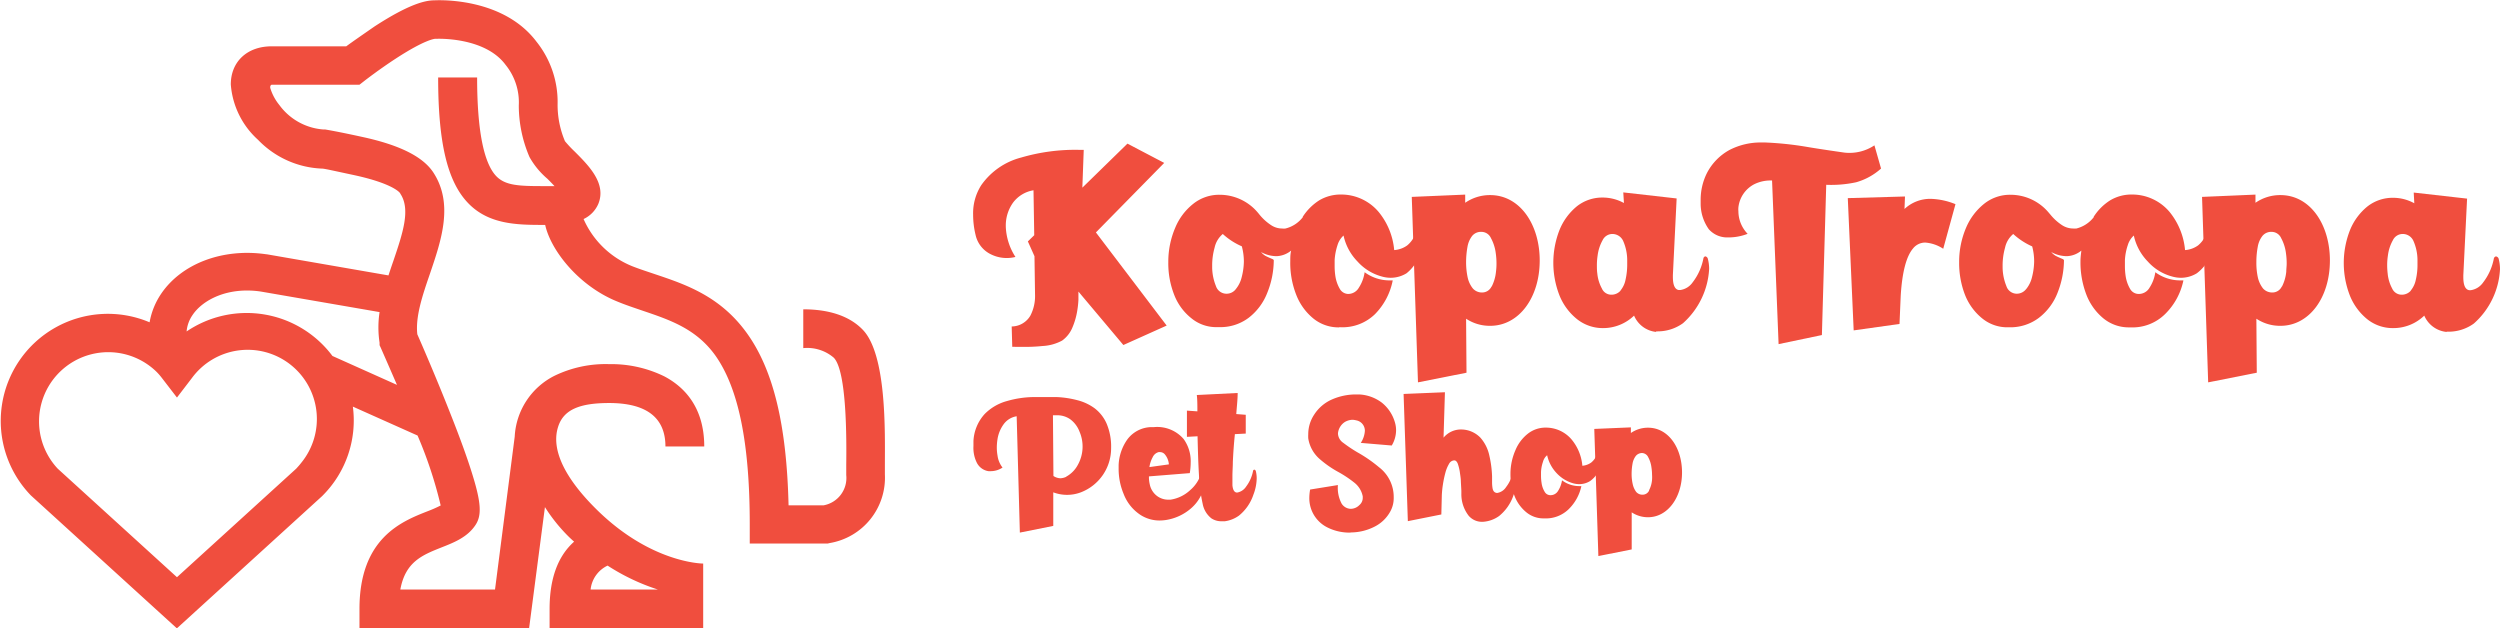 <svg id="Capa_1" data-name="Capa 1" xmlns="http://www.w3.org/2000/svg" viewBox="0 0 306 76.91"><defs><style>.cls-1{fill:#f04e3e;}</style></defs><title>rectlogo</title><path class="cls-1" d="M98.32,47.41v4.75a5,5,0,0,1,3.73,1.17c1.6,1.62,1.57,10,1.53,13.1V67.7a3.4,3.4,0,0,1-2.76,3.7h-4.3c-.23-9.84-1.86-16.57-5.1-21.07S84,44.39,80.2,43.12c-1-.34-2-.66-2.85-1a11,11,0,0,1-5.92-5.76,3.63,3.63,0,0,0,1.81-1.87c1-2.48-1.15-4.64-2.9-6.39a14.3,14.3,0,0,1-1.19-1.27,11.43,11.43,0,0,1-.9-4.54,11.81,11.81,0,0,0-2.57-7.62c-4-5.32-11.57-5.12-12.48-5.08-1.1,0-3.05.4-7.36,3.2-1.44,1-2.72,1.88-3.46,2.43H33.25c-3,0-5,1.88-5,4.67a10.15,10.15,0,0,0,3.34,6.78,11.47,11.47,0,0,0,7.9,3.52c.45.05,1.39.27,3.83.79C48.05,32,49,33.13,49,33.26c1.29,1.92.29,4.86-.87,8.28-.2.57-.39,1.14-.58,1.72L32.63,40.67h-.06c-5.32-.77-10.38,1.15-12.88,4.89A9,9,0,0,0,18.31,49,13.11,13.11,0,0,0,3.78,70.19L21.65,86.46,39.41,70.29l.08-.08a13,13,0,0,0,3.7-10.89l7.92,3.54a51.71,51.71,0,0,1,2.83,8.56,16,16,0,0,1-1.64.72C49.21,73.36,44,75.39,44,84.08v2.38H64.76L66.7,71.62a20.55,20.55,0,0,0,2.83,3.54c.24.24.49.47.74.69-2,1.78-3,4.54-3,8.24v2.37H86.07V83.28s0-4.75,0-4.75-6.43,0-13.19-6.76c-2.76-2.75-5.66-6.62-4.56-10,.67-2.09,2.65-2.89,6.24-2.89,4.57,0,6.89,1.79,6.89,5.32h4.75c0-5-2.65-7.4-4.88-8.58a14.78,14.78,0,0,0-6.76-1.5,14.34,14.34,0,0,0-6.72,1.44A8.85,8.85,0,0,0,63,63L60.59,81.71H49c.62-3.4,2.7-4.22,5-5.14,1.58-.62,3.21-1.26,4.2-2.76.78-1.17.69-2.72-.36-6.12-.58-1.9-1.48-4.4-2.68-7.43-1.72-4.38-3.57-8.63-4.08-9.79-.25-2.17.65-4.82,1.54-7.4C54,39,55.58,34.48,53,30.6c-1.3-1.91-4.13-3.31-8.66-4.29-3-.66-4.41-.89-4.53-.91h-.2a7.34,7.34,0,0,1-5.42-3,6.07,6.07,0,0,1-1.1-2.05c-.07-.27.08-.43.18-.43H44l.64-.5s1.75-1.36,3.79-2.69c3.65-2.38,4.8-2.43,4.84-2.43h.15s5.88-.28,8.45,3.17a7.29,7.29,0,0,1,1.63,5,16,16,0,0,0,1.31,6.3A9.73,9.73,0,0,0,67,31.43c.24.24.56.56.87.9-.35,0-.8,0-1.34,0-3,0-4.67-.06-5.79-1.22-1.55-1.63-2.34-5.69-2.34-12.08H53.63c0,8,1.13,12.72,3.65,15.36s6,2.69,9.23,2.69h.22c.7,3.15,4.12,7.47,8.81,9.37,1,.42,2.1.78,3.12,1.13,3.37,1.14,6.55,2.22,8.89,5.47,2.84,4,4.22,10.71,4.22,20.66v2.37l9.54,0,.25-.06a8.11,8.11,0,0,0,6.75-8.4V66.48c0-3.87.26-13.57-2.74-16.6C103.91,48.17,101.35,47.41,98.32,47.41ZM36.26,66.91,21.66,80.2,7.07,66.92A8.47,8.47,0,0,1,19.18,55.08a7.55,7.55,0,0,1,.64.74l1.84,2.39,1.83-2.39A8.47,8.47,0,1,1,36.87,66.2C36.68,66.45,36.47,66.68,36.26,66.91Zm4.43-13.79a13.1,13.1,0,0,0-17.85-3,4.18,4.18,0,0,1,.72-2c1.24-1.86,4.29-3.47,8.33-2.89l14.57,2.52a12.41,12.41,0,0,0,0,3.75l0,.3.13.28s.85,1.93,2,4.58ZM74.37,78.78a25.81,25.81,0,0,0,6.16,2.93H72.29A3.66,3.66,0,0,1,74.37,78.78Z" transform="translate(0 -9.55)"/><path class="cls-1" d="M123.9,52l-.07-2.49a2.68,2.68,0,0,0,2.29-1.33,5.18,5.18,0,0,0,.57-2.47l-.07-4.8-.81-1.81.78-.76-.09-5.5A3.91,3.91,0,0,0,124,34.35a4.79,4.79,0,0,0-.89,2.88v.09A7.33,7.33,0,0,0,124.29,41a4.36,4.36,0,0,1-3-.32,3.46,3.46,0,0,1-1.88-2.38,10.47,10.47,0,0,1-.3-2.49,6.37,6.37,0,0,1,1-3.6A8.6,8.6,0,0,1,125,28.83a23.52,23.52,0,0,1,7-.94h.65l-.17,4.63L138,27.13l4.5,2.36L134.14,38,142.8,49.4l-5.3,2.38L132,45.24l0,1a11.4,11.4,0,0,1-.14,1.31,8.75,8.75,0,0,1-.59,2.07A3.69,3.69,0,0,1,130,51.24a5.61,5.61,0,0,1-2.37.66,21.67,21.67,0,0,1-2.42.11Z" transform="translate(0 -9.55)"/><path class="cls-1" d="M163.94,49.62a4.87,4.87,0,0,1-3.19-1.09,7,7,0,0,1-2.1-2.92,10.65,10.65,0,0,1-.72-4.1c0-.44,0-.87.11-1.29a3,3,0,0,1-1.7.68l-.24,0a3.94,3.94,0,0,1-1.75-.5,2.12,2.12,0,0,0,.53.46c.2.11.41.2.59.28l.3.13c.08.05.14.09.14.13a10.77,10.77,0,0,1-.8,4,7.09,7.09,0,0,1-2.29,3.06,5.74,5.74,0,0,1-3.58,1.13H149a4.77,4.77,0,0,1-3.18-1.09,6.78,6.78,0,0,1-2.12-2.92,10.55,10.55,0,0,1-.7-3.93V41.5a10.61,10.61,0,0,1,.85-4.08,7.28,7.28,0,0,1,2.2-2.92,5.08,5.08,0,0,1,3.23-1.11,6.11,6.11,0,0,1,4.34,1.81,8.27,8.27,0,0,1,.55.63,6.27,6.27,0,0,0,1.4,1.27,2.44,2.44,0,0,0,1.38.42,1.7,1.7,0,0,0,.39,0,3.84,3.84,0,0,0,2.12-1.38s0-.06,0-.06a6.66,6.66,0,0,1,2-2,5.11,5.11,0,0,1,2.66-.72,6,6,0,0,1,4.6,2.1,8.53,8.53,0,0,1,1.93,4.7,3.07,3.07,0,0,0,1.59-.57,3.36,3.36,0,0,0,1.18-2.1c.07-.11.15-.18.24-.18l0,0a.35.35,0,0,1,.28.26,3.38,3.38,0,0,1,.2,1.14,4.65,4.65,0,0,1-.07.83A5.23,5.23,0,0,1,172.16,43a3.7,3.7,0,0,1-1.94.55,3.92,3.92,0,0,1-1.13-.17,6.13,6.13,0,0,1-2.92-1.81,6.52,6.52,0,0,1-1.72-3.19,2.58,2.58,0,0,0-.74,1.18,7.14,7.14,0,0,0-.35,1.83l0,.76a8.08,8.08,0,0,0,.09,1.2,4.39,4.39,0,0,0,.55,1.57,1.21,1.21,0,0,0,1,.61,1.51,1.51,0,0,0,1.33-.78,4.57,4.57,0,0,0,.7-1.88,5.13,5.13,0,0,0,3,1l.44,0A8.06,8.06,0,0,1,168.3,48,5.7,5.7,0,0,1,164,49.6h-.1Zm-12.67-4.69a3.65,3.65,0,0,0,.72-1.48,8.06,8.06,0,0,0,.26-1.9A7.28,7.28,0,0,0,152,39.7a8.33,8.33,0,0,1-2.33-1.51,3,3,0,0,0-1,1.66,8.07,8.07,0,0,0-.3,2.24v.22a6.24,6.24,0,0,0,.46,2.25,1.35,1.35,0,0,0,1.24.94A1.41,1.41,0,0,0,151.27,44.93Z" transform="translate(0 -9.55)"/><path class="cls-1" d="M172.8,33.65l6.54-.28,0,1a5.31,5.31,0,0,1,3.06-.94c3.64,0,6.06,3.6,6.06,8,0,4.55-2.54,8-6.06,8a5.23,5.23,0,0,1-2.95-.87l.05,6.61-5.94,1.18Zm9.77,11a5.1,5.1,0,0,0,.54-1.86,7.57,7.57,0,0,0,.06-1q0-.63-.09-1.26a5.22,5.22,0,0,0-.59-1.84,1.28,1.28,0,0,0-1.17-.76,1.38,1.38,0,0,0-1.13.5,3,3,0,0,0-.57,1.33,10.77,10.77,0,0,0-.17,1.88,9,9,0,0,0,.19,1.86,3.28,3.28,0,0,0,.63,1.35,1.47,1.47,0,0,0,1.16.5A1.26,1.26,0,0,0,182.57,44.6Z" transform="translate(0 -9.55)"/><path class="cls-1" d="M202.74,50.18a3.29,3.29,0,0,1-2.73-2,5.46,5.46,0,0,1-3.82,1.53A5.06,5.06,0,0,1,193,48.59a7.13,7.13,0,0,1-2.12-2.88,11,11,0,0,1,0-8,7.28,7.28,0,0,1,2.12-2.9,5,5,0,0,1,3.17-1.08,5.41,5.41,0,0,1,2.6.67l-.08-1.3,6.53.74-.46,9.38v.22c0,1,.24,1.53.72,1.61l.18,0a2.23,2.23,0,0,0,1.52-.94,6.92,6.92,0,0,0,1.33-3c.07-.11.14-.18.24-.18l0,0a.4.4,0,0,1,.28.26,4.92,4.92,0,0,1,.17,1.27,9.61,9.61,0,0,1-3.2,6.65,5.31,5.31,0,0,1-3.1,1h-.23Zm-4.4-5.06a3,3,0,0,0,.63-1.35,8.34,8.34,0,0,0,.2-1.86l0-.57a5.88,5.88,0,0,0-.5-2.31,1.45,1.45,0,0,0-1.37-.84,1.33,1.33,0,0,0-1.14.76,5.15,5.15,0,0,0-.61,1.87,7.88,7.88,0,0,0-.09,1.2c0,.33,0,.66.05,1a4.8,4.8,0,0,0,.56,1.84,1.25,1.25,0,0,0,1.13.76,1.47,1.47,0,0,0,1.16-.5Z" transform="translate(0 -9.55)"/><path class="cls-1" d="M216.9,31.64h-.22a4.46,4.46,0,0,0-2,.48,3.64,3.64,0,0,0-1.9,2.82,2.36,2.36,0,0,0,0,.46,4,4,0,0,0,1.13,2.77,6.49,6.49,0,0,1-2.35.44h-.26a3,3,0,0,1-2.14-1,5.41,5.41,0,0,1-1-3.16V34a7.3,7.3,0,0,1,.74-3.21,6.75,6.75,0,0,1,2.82-2.9,8.29,8.29,0,0,1,3.88-.9l.46,0a40.29,40.29,0,0,1,5,.52c1.72.3,4.71.72,4.71.72a5.51,5.51,0,0,0,3.66-.89l.81,2.84a7.69,7.69,0,0,1-3.05,1.68,14.5,14.5,0,0,1-3.66.31L223,50.56l-5.3,1.11Z" transform="translate(0 -9.55)"/><path class="cls-1" d="M226.17,33.8l7-.2-.06,1.53a4.59,4.59,0,0,1,3.24-1.24,8.68,8.68,0,0,1,3,.65L237.85,40a4.61,4.61,0,0,0-2.2-.76,1.9,1.9,0,0,0-1.5.73q-1.23,1.45-1.5,5.74l-.15,3.49-5.61.79Z" transform="translate(0 -9.55)"/><path class="cls-1" d="M260.67,49.62a4.89,4.89,0,0,1-3.2-1.09,7,7,0,0,1-2.1-2.92,11,11,0,0,1-.72-4.1c0-.44.06-.87.11-1.29a2.94,2.94,0,0,1-1.7.68l-.24,0a4,4,0,0,1-1.75-.5,2.16,2.16,0,0,0,.54.46c.2.11.41.2.59.28l.3.13c.07.05.13.09.13.13a11,11,0,0,1-.79,4,7.09,7.09,0,0,1-2.29,3.06A5.78,5.78,0,0,1,246,49.61h-.2a4.84,4.84,0,0,1-3.18-1.09,7,7,0,0,1-2.12-2.92,10.76,10.76,0,0,1-.7-3.93V41.5a10.61,10.61,0,0,1,.85-4.08,7.47,7.47,0,0,1,2.2-2.92,5.07,5.07,0,0,1,3.23-1.11,6.09,6.09,0,0,1,4.34,1.81c.2.2.37.41.56.63a6.27,6.27,0,0,0,1.4,1.27,2.52,2.52,0,0,0,1.38.42,2.55,2.55,0,0,0,.39,0,3.89,3.89,0,0,0,2.12-1.38s0-.06,0-.06a6.55,6.55,0,0,1,2-2,5.06,5.06,0,0,1,2.66-.72,6,6,0,0,1,4.6,2.1,8.59,8.59,0,0,1,1.92,4.7,3.07,3.07,0,0,0,1.59-.57,3.36,3.36,0,0,0,1.18-2.1c.07-.11.15-.18.24-.18l.05,0a.35.35,0,0,1,.28.26,3.38,3.38,0,0,1,.2,1.14,4.65,4.65,0,0,1-.07.83A5.23,5.23,0,0,1,268.89,43a3.7,3.7,0,0,1-1.94.55,3.92,3.92,0,0,1-1.13-.17,6.08,6.08,0,0,1-2.92-1.81,6.52,6.52,0,0,1-1.72-3.19,2.58,2.58,0,0,0-.74,1.18,6.74,6.74,0,0,0-.35,1.83l0,.76a8.08,8.08,0,0,0,.09,1.2,4.39,4.39,0,0,0,.55,1.57,1.21,1.21,0,0,0,1.05.61,1.51,1.51,0,0,0,1.33-.78,4.57,4.57,0,0,0,.7-1.88,5.13,5.13,0,0,0,3,1l.44,0A8.06,8.06,0,0,1,265,48a5.68,5.68,0,0,1-4.26,1.62h-.1ZM248,44.94a3.65,3.65,0,0,0,.72-1.48,8.2,8.2,0,0,0,.26-1.9,7.17,7.17,0,0,0-.24-1.85,8.54,8.54,0,0,1-2.32-1.52,3,3,0,0,0-1,1.67,8,8,0,0,0-.3,2.23v.22a6.24,6.24,0,0,0,.46,2.25,1.34,1.34,0,0,0,1.24.94,1.44,1.44,0,0,0,1.18-.57Z" transform="translate(0 -9.55)"/><path class="cls-1" d="M269.53,33.65l6.54-.28,0,1a5.29,5.29,0,0,1,3.06-.94c3.64,0,6.05,3.6,6.05,8,0,4.55-2.53,8-6.05,8a5.23,5.23,0,0,1-2.95-.87l.05,6.61-5.95,1.18Zm9.77,11a5.1,5.1,0,0,0,.54-1.86c0-.32.05-.63.05-1a8.9,8.9,0,0,0-.09-1.26,5.22,5.22,0,0,0-.59-1.84,1.28,1.28,0,0,0-1.16-.76,1.38,1.38,0,0,0-1.13.5,2.93,2.93,0,0,0-.57,1.33,9.89,9.89,0,0,0-.17,1.88,8.32,8.32,0,0,0,.18,1.86,3.41,3.41,0,0,0,.63,1.35,1.48,1.48,0,0,0,1.16.5A1.26,1.26,0,0,0,279.3,44.6Z" transform="translate(0 -9.55)"/><path class="cls-1" d="M299.47,50.18a3.32,3.32,0,0,1-2.74-2,5.43,5.43,0,0,1-3.82,1.53,5,5,0,0,1-3.16-1.09,7.13,7.13,0,0,1-2.12-2.88,11,11,0,0,1,0-8,7.19,7.19,0,0,1,2.12-2.9,5,5,0,0,1,3.16-1.08,5.38,5.38,0,0,1,2.6.67l-.07-1.31,6.53.74-.46,9.38v.22c0,1,.24,1.53.72,1.61l.19,0a2.23,2.23,0,0,0,1.51-.94,6.92,6.92,0,0,0,1.33-3c.07-.11.15-.19.24-.19l.05,0a.43.43,0,0,1,.28.26A5.06,5.06,0,0,1,306,42.5a9.53,9.53,0,0,1-3.2,6.65,5.29,5.29,0,0,1-3.1,1h-.23Zm-4.4-5.06a3,3,0,0,0,.63-1.35,7.79,7.79,0,0,0,.2-1.86l0-.57a5.88,5.88,0,0,0-.5-2.31,1.43,1.43,0,0,0-1.37-.84,1.33,1.33,0,0,0-1.14.76,5.15,5.15,0,0,0-.61,1.87,7.88,7.88,0,0,0-.09,1.2,8.51,8.51,0,0,0,.06,1,4.78,4.78,0,0,0,.55,1.84,1.27,1.27,0,0,0,1.13.76,1.47,1.47,0,0,0,1.16-.5Z" transform="translate(0 -9.55)"/><path class="cls-1" d="M124.44,60.5a2.44,2.44,0,0,0-1.61,1,4.2,4.2,0,0,0-.74,1.83,6.61,6.61,0,0,0-.08,1,5.55,5.55,0,0,0,.09,1,3,3,0,0,0,.61,1.45,2.6,2.6,0,0,1-1.4.44,1.84,1.84,0,0,1-.33,0,1.92,1.92,0,0,1-1.4-1,4.07,4.07,0,0,1-.43-2.06l0-.62a5.29,5.29,0,0,1,1.37-3.31,6.07,6.07,0,0,1,2.76-1.6,12.16,12.16,0,0,1,3.28-.48c.42,0,.85,0,1.27,0s1,0,1.46,0a11.73,11.73,0,0,1,2.56.38,6.06,6.06,0,0,1,2.14,1,4.77,4.77,0,0,1,1.46,1.87,7.2,7.2,0,0,1,.55,3,5.77,5.77,0,0,1-3.7,5.41,4.76,4.76,0,0,1-3.38,0l0,4.11-4.09.82Zm6.05,7.4a3.53,3.53,0,0,0,1.42-1.42,4.61,4.61,0,0,0,.23-4.08A3.38,3.38,0,0,0,131,60.87a2.79,2.79,0,0,0-1.72-.49h-.4l.06,7.43a1.63,1.63,0,0,0,.86.28,1.88,1.88,0,0,0,.73-.19Z" transform="translate(0 -9.55)"/><path class="cls-1" d="M139.63,72.6a5.36,5.36,0,0,1-2.1-2.6,7.93,7.93,0,0,1-.61-3.07v-.46A5.83,5.83,0,0,1,138,63.32a3.75,3.75,0,0,1,2.85-1.49l.38,0a4.27,4.27,0,0,1,3.65,1.46,4.64,4.64,0,0,1,.86,2.88,8,8,0,0,1-.11,1.29l-5,.4V68a3.85,3.85,0,0,0,.1.83,2.29,2.29,0,0,0,.37.88,2.27,2.27,0,0,0,1.87,1h.3a4.52,4.52,0,0,0,2.41-1.17,4.37,4.37,0,0,0,1.41-2.3c0-.08.09-.13.15-.13h.05a.26.26,0,0,1,.17.18,2.16,2.16,0,0,1,.08.72,4.53,4.53,0,0,1-.08.74,5,5,0,0,1-1.71,3.05,6.11,6.11,0,0,1-3.05,1.4,5.55,5.55,0,0,1-.82.06A4.32,4.32,0,0,1,139.63,72.6Zm3.44-6.21a2.12,2.12,0,0,0-.49-1.22.76.76,0,0,0-.56-.28.52.52,0,0,0-.21,0,1.12,1.12,0,0,0-.72.62,3.52,3.52,0,0,0-.4,1.21Z" transform="translate(0 -9.55)"/><path class="cls-1" d="M148.28,73a2.93,2.93,0,0,1-1.07-1.77,20.74,20.74,0,0,1-.46-3.6c-.09-1.5-.13-3.07-.17-4.68l-1.3.07,0-3.21,1.28.09c0-.76,0-1.42-.07-2l5-.25c0,.77-.1,1.63-.17,2.58l1.16.09,0,2.3-1.33.07c-.12,1.18-.2,2.3-.25,3.39,0,.61-.05,1.17-.05,1.69s0,.82,0,1.19c.06.59.25.88.58.88h0a1.66,1.66,0,0,0,1.1-.74,4.58,4.58,0,0,0,.85-1.94.22.22,0,0,1,.15-.13l0,0a.28.28,0,0,1,.18.17,3.8,3.8,0,0,1,.11.89,5.82,5.82,0,0,1-.4,2,5.55,5.55,0,0,1-1.77,2.57,3.86,3.86,0,0,1-1.72.69l-.35,0A2.19,2.19,0,0,1,148.28,73Z" transform="translate(0 -9.55)"/><path class="cls-1" d="M165.3,74.74a6,6,0,0,1-2.76-.6,4,4,0,0,1-1.86-1.82,4,4,0,0,1-.42-1.85,6,6,0,0,1,.1-1l3.4-.55a4.1,4.1,0,0,0,.46,2.28,1.36,1.36,0,0,0,1.09.63h0a1.5,1.5,0,0,0,1.09-.47,1.14,1.14,0,0,0,.4-.88v-.17a2.81,2.81,0,0,0-1-1.66,14,14,0,0,0-1.92-1.29,12.76,12.76,0,0,1-2.39-1.66,4.2,4.2,0,0,1-1.36-2.5,4.49,4.49,0,0,1,0-.51,4.32,4.32,0,0,1,.72-2.38,4.93,4.93,0,0,1,2.26-1.9,7.29,7.29,0,0,1,2.84-.58h.4a5,5,0,0,1,2.78,1,4.77,4.77,0,0,1,1.62,2.46,3.33,3.33,0,0,1,.13.94,3.65,3.65,0,0,1-.53,1.85l-3.79-.32a3,3,0,0,0,.5-1.48,1.34,1.34,0,0,0-.06-.4A1.28,1.28,0,0,0,166,61a2.34,2.34,0,0,0-.45-.07,2,2,0,0,0-.92.26,1.86,1.86,0,0,0-.86,1.38v.09a1.44,1.44,0,0,0,.63,1.08,17.42,17.42,0,0,0,1.76,1.18,17,17,0,0,1,2.62,1.81,4.57,4.57,0,0,1,1.81,3.7,3.38,3.38,0,0,1-.41,1.71A4.47,4.47,0,0,1,168.27,74a6.44,6.44,0,0,1-2.85.72h-.12Z" transform="translate(0 -9.55)"/><path class="cls-1" d="M179.76,72.67a4.29,4.29,0,0,1-.89-2.69l0-.37-.06-1.09c0-.41-.08-.82-.13-1.22a6,6,0,0,0-.25-1c-.12-.28-.26-.4-.43-.4a.77.77,0,0,0-.64.43,4.24,4.24,0,0,0-.45,1.1,13,13,0,0,0-.29,1.38,12,12,0,0,0-.14,1.33l-.06,2.38-4.1.82-.52-15.57,5.06-.21-.17,5.56a2.76,2.76,0,0,1,2.25-1,3.3,3.3,0,0,1,2.26,1,4.8,4.8,0,0,1,1.09,2.17,13.22,13.22,0,0,1,.34,2.58v.72a4.49,4.49,0,0,0,.06.73c.07.36.24.54.55.57a1.59,1.59,0,0,0,1.11-.73,4.4,4.4,0,0,0,.85-1.94c.06-.08.1-.13.17-.13h0a.26.26,0,0,1,.18.17,3.28,3.28,0,0,1,.12.88,5.89,5.89,0,0,1-.41,2,5.55,5.55,0,0,1-1.77,2.57,3.8,3.8,0,0,1-2,.71h-.16A2.14,2.14,0,0,1,179.76,72.67Z" transform="translate(0 -9.55)"/><path class="cls-1" d="M189,73a3.29,3.29,0,0,1-2.17-.74,4.84,4.84,0,0,1-1.45-2,7.11,7.11,0,0,1-.5-2.7v-.11a7.26,7.26,0,0,1,.61-2.8,5,5,0,0,1,1.5-2,3.49,3.49,0,0,1,2.21-.76,4.11,4.11,0,0,1,3.16,1.45,5.79,5.79,0,0,1,1.32,3.22,2.16,2.16,0,0,0,1.09-.4,2.28,2.28,0,0,0,.81-1.45.22.22,0,0,1,.15-.13h.05a.25.25,0,0,1,.19.18,2.33,2.33,0,0,1,.14.78,2.69,2.69,0,0,1-.06.57,3.53,3.53,0,0,1-1.42,2.32,2.51,2.51,0,0,1-1.33.38,2.87,2.87,0,0,1-.77-.11,4.43,4.43,0,0,1-2-1.24,4.62,4.62,0,0,1-1.16-2.19,1.55,1.55,0,0,0-.51.81,4.4,4.4,0,0,0-.24,1.25l0,.52a5.67,5.67,0,0,0,.07.82,2.79,2.79,0,0,0,.38,1.08.8.8,0,0,0,.72.41,1.06,1.06,0,0,0,.92-.53,3.31,3.31,0,0,0,.48-1.29,3.5,3.5,0,0,0,2.07.71l.3,0A5.58,5.58,0,0,1,192,71.88,4,4,0,0,1,189,73H189Z" transform="translate(0 -9.55)"/><path class="cls-1" d="M195.14,62.05l4.48-.19,0,.69a3.67,3.67,0,0,1,2.1-.65c2.5,0,4.16,2.47,4.16,5.49s-1.74,5.47-4.16,5.47a3.58,3.58,0,0,1-2-.6l0,4.54-4.08.81Zm6.7,7.52a3.43,3.43,0,0,0,.37-1.28,4.73,4.73,0,0,0,0-.65,6.11,6.11,0,0,0-.07-.86,3.56,3.56,0,0,0-.4-1.27A.88.88,0,0,0,201,65a1,1,0,0,0-.77.35,2.14,2.14,0,0,0-.4.91,7,7,0,0,0-.12,1.29,5.52,5.52,0,0,0,.14,1.28,2.45,2.45,0,0,0,.42.93,1,1,0,0,0,.8.34.88.88,0,0,0,.79-.52Z" transform="translate(0 -9.55)"/></svg>
